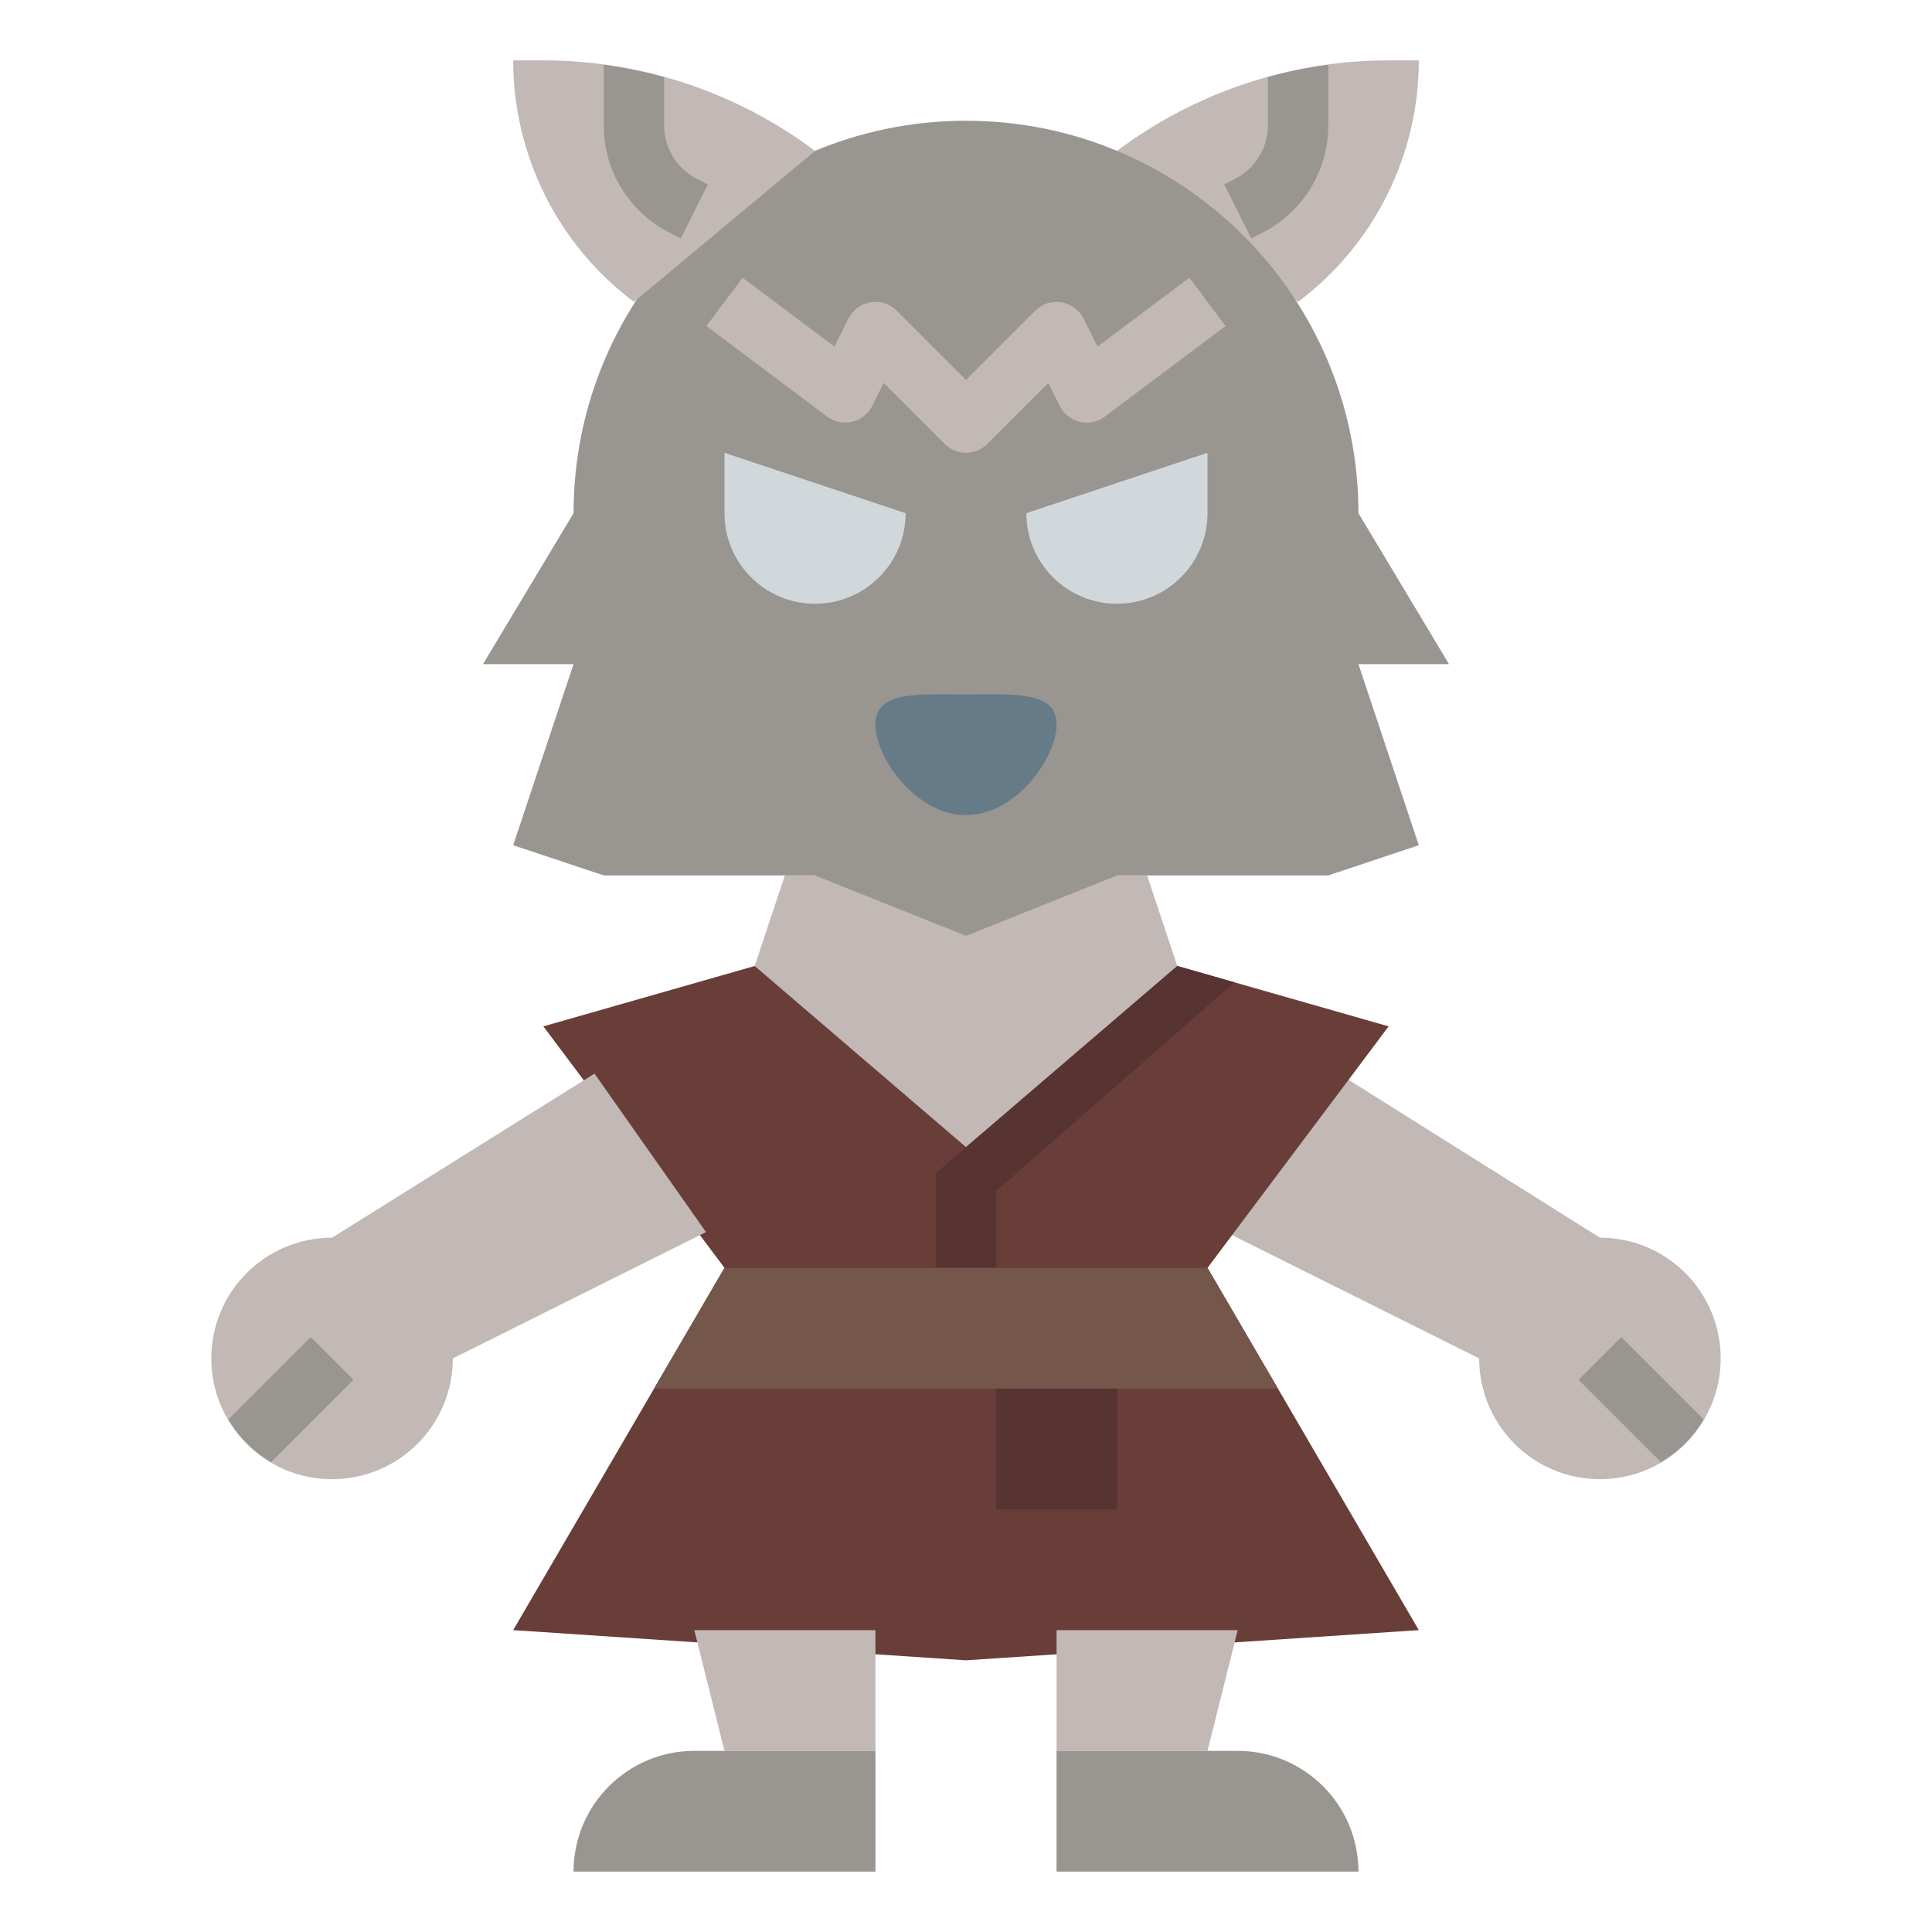 <?xml version="1.0" encoding="iso-8859-1"?>
<!-- Generator: Adobe Illustrator 22.1.0, SVG Export Plug-In . SVG Version: 6.00 Build 0)  -->
<svg xmlns="http://www.w3.org/2000/svg" xmlns:xlink="http://www.w3.org/1999/xlink" version="1.1" id="Layer_3" x="0px" y="0px" viewBox="0 0 64 64" style="enable-background:new 0 0 64 64;" xml:space="preserve" width="512" height="512">
<g>
	<path style="fill:#C2B8B5;" d="M44.347,35.566L53,41c2.209,0,4,1.791,4,4s-1.791,4-4,4s-4-1.791-4-4l-8.35-4.168"/>
	<polyline style="fill:#693D38;" points="25,32 18,34 24,42 17,54 32,55 47,54 40,42 46,34 39,32  "/>
	<polyline style="fill:#C2B8B5;" points="38,29 39,32 32,38 25,32 26,29  "/>
	<path style="fill:#C2B8B5;" d="M43,10L43,10c2.518-1.889,4-4.852,4-8v0h-1c-3.246,0-6.404,1.053-9,3l0,0"/>
	<path style="fill:#999591;" d="M44,29l3-1l-2-6h3l-3-5c0-7.18-5.82-13-13-13h0c-7.18,0-13,5.82-13,13l-3,5h3l-2,6l3,1h7l5,2l5-2H44   z"/>
	<path style="fill:#D1D8DB;" d="M34,17l6-2v2c0,1.657-1.343,3-3,3h0C35.343,20,34,18.657,34,17L34,17z"/>
	<g>
		<path style="fill:#C2B8B5;" d="M32,15c-0.256,0-0.512-0.098-0.707-0.293l-2.019-2.019l-0.38,0.759    c-0.133,0.265-0.376,0.458-0.665,0.526c-0.289,0.067-0.592,0.005-0.829-0.173l-4-3L24.6,9.2l3.042,2.281l0.464-0.928    c0.144-0.288,0.417-0.488,0.734-0.54c0.321-0.05,0.641,0.054,0.867,0.28L32,12.586l2.293-2.293    c0.226-0.227,0.544-0.333,0.867-0.28c0.317,0.052,0.591,0.252,0.734,0.54l0.464,0.928L39.4,9.2l1.199,1.6l-4,3    c-0.238,0.179-0.543,0.242-0.829,0.173c-0.289-0.068-0.532-0.261-0.665-0.526l-0.38-0.759l-2.019,2.019    C32.512,14.902,32.256,15,32,15z"/>
	</g>
	<path style="fill:#999591;" d="M44,2.145c-0.677,0.091-1.344,0.228-2,0.41v1.591c0,0.762-0.424,1.448-1.105,1.789l-0.342,0.171   l0.895,1.789l0.342-0.171C43.152,7.042,44,5.671,44,4.146V2.145z"/>
	<g>
		<polyline style="fill:#573332;" points="40.898,32.542 33,39.454 33,42 31,42 31,38.859 39,32   "/>
	</g>
	<path style="fill:#999591;" d="M52.293,45.707l2.727,2.727c0.585-0.345,1.069-0.829,1.414-1.414l-2.727-2.727L52.293,45.707z"/>
	<path style="fill:#C2B8B5;" d="M19.694,35.565L11,41c-2.209,0-4,1.791-4,4s1.791,4,4,4s4-1.791,4-4l8.387-4.186"/>
	<path style="fill:#999591;" d="M7.566,47.02c0.345,0.585,0.829,1.069,1.414,1.414l2.727-2.727l-1.414-1.414L7.566,47.02z"/>
	<polyline style="fill:#C2B8B5;" points="41,54 40,58 35,58 35,54  "/>
	<polyline style="fill:#C2B8B5;" points="23,54 24,58 29,58 29,54  "/>
	<polyline style="fill:#573332;" points="33,46 33,50 37,50 37,46  "/>
	<polygon style="fill:#74564A;" points="21.667,46 42.333,46 40,42 24,42  "/>
	<path style="fill:#999591;" d="M29,58h-6c-2.209,0-4,1.791-4,4v0h10V58z"/>
	<path style="fill:#999591;" d="M35,58h6c2.209,0,4,1.791,4,4v0H35V58z"/>
	<path style="fill:#C2B8B5;" d="M21,10L21,10c-2.518-1.889-4-4.852-4-8v0h1c3.246,0,6.404,1.053,9,3l0,0"/>
	<path style="fill:#657B88;" d="M35,24c0,1.105-1.343,3-3,3c-1.657,0-3-1.895-3-3s1.343-1,3-1C33.657,23,35,22.895,35,24z"/>
	<path style="fill:#D1D8DB;" d="M30,17l-6-2v2c0,1.657,1.343,3,3,3h0C28.657,20,30,18.657,30,17L30,17z"/>
	<path style="fill:#999591;" d="M22.211,7.724l0.342,0.171l0.895-1.789l-0.342-0.171C22.424,5.594,22,4.908,22,4.146V2.555   c-0.656-0.182-1.323-0.319-2-0.41v2.001C20,5.671,20.848,7.042,22.211,7.724z"/>
</g>
</svg>
